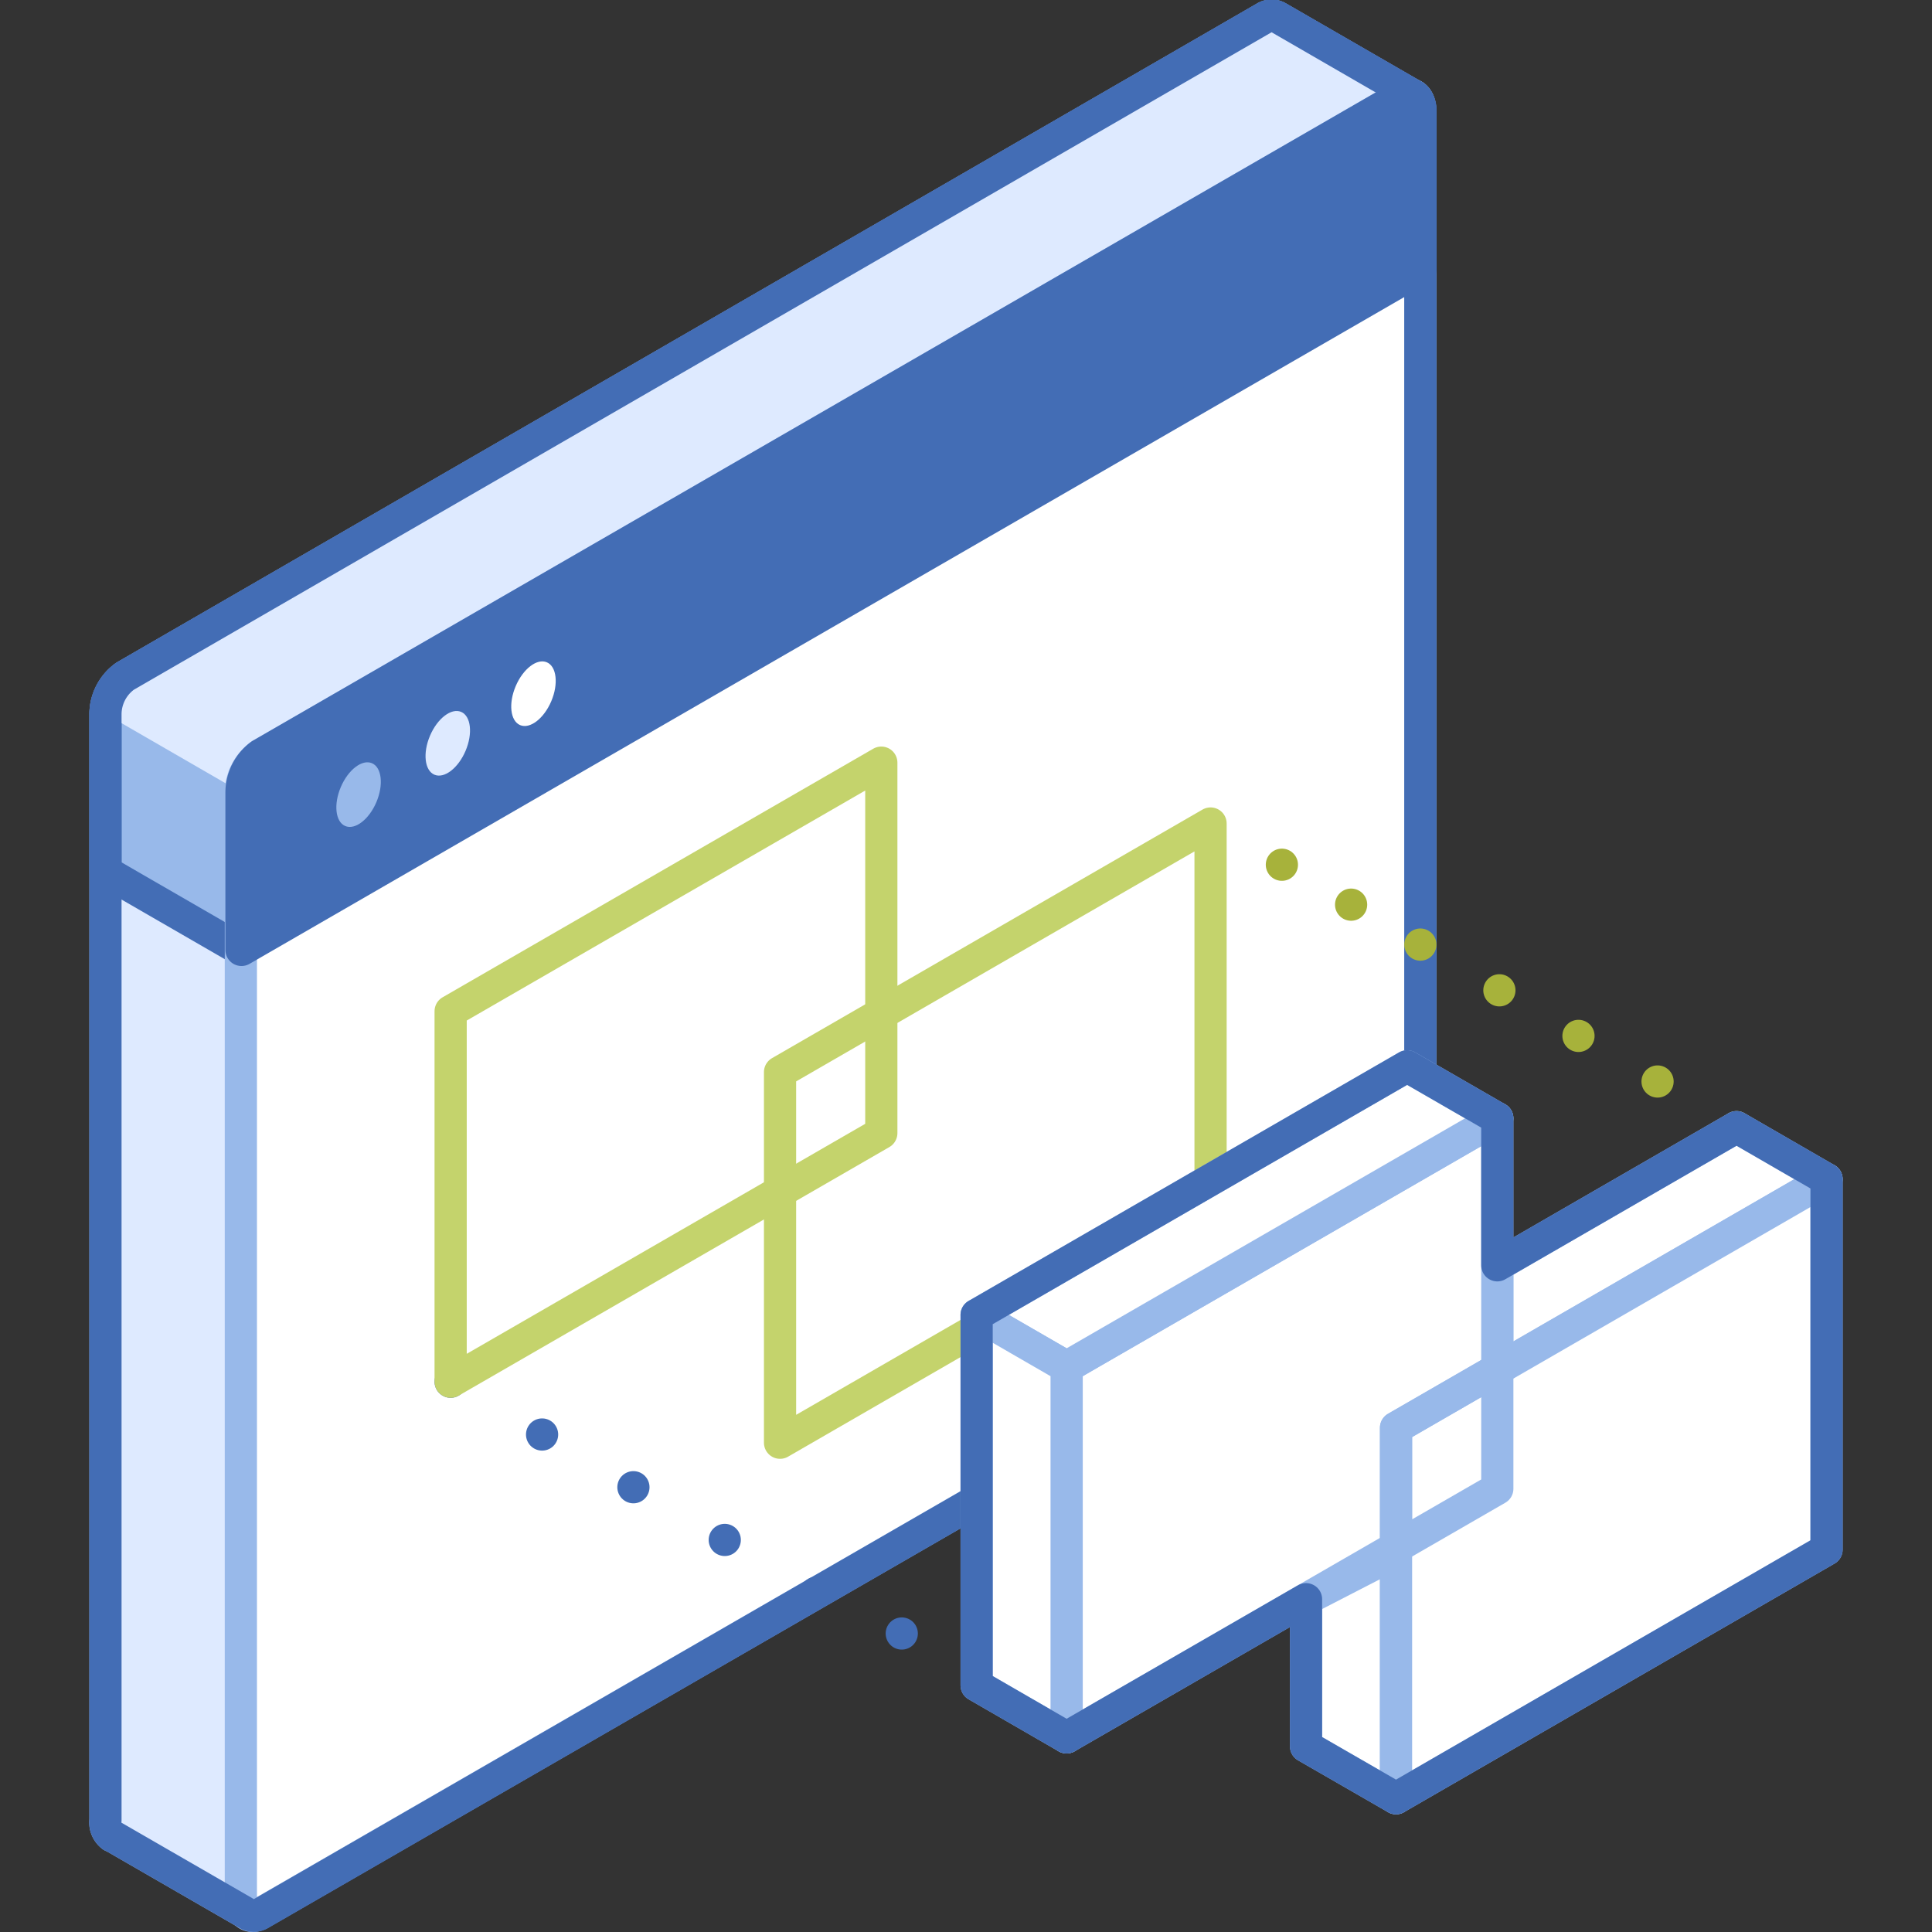 <svg xmlns="http://www.w3.org/2000/svg" viewBox="0 0 120 120"><rect x="0" y="0" width="120" height="120" fill="#333333" stroke="none"/><defs><style>.cls-1,.cls-12,.cls-13,.cls-14,.cls-15,.cls-2,.cls-3,.cls-4,.cls-8{fill:none;}.cls-1,.cls-2,.cls-7,.cls-8,.cls-9{stroke:#436db5;}.cls-1,.cls-12,.cls-13,.cls-14,.cls-2,.cls-3,.cls-4,.cls-5,.cls-7,.cls-8,.cls-9{stroke-linecap:round;stroke-linejoin:round;stroke-width:2px;}.cls-2{stroke-dasharray:0 5.75;}.cls-14,.cls-3,.cls-4{stroke:#a7b23b;}.cls-4{stroke-dasharray:0 5.67;}.cls-10,.cls-5{fill:#fff;}.cls-13,.cls-5{stroke:#98b9ea;}.cls-6{fill:#deeaff;}.cls-11,.cls-7{fill:#98b9ea;}.cls-8{stroke-dasharray:0 6.55;}.cls-9{fill:#436db5;}.cls-12{stroke:#c4d36c;}.cls-14{stroke-dasharray:0 4.96;}</style></defs><title>virtual-applications</title><g id="Layer_2" data-name="Layer 2"><g id="Tech_Concepts" data-name="Tech Concepts"><line class="cls-1" x1="46.04" y1="95.71" x2="46.04" y2="95.71"/><line class="cls-2" x1="51.02" y1="98.59" x2="53.51" y2="100.03"/><line class="cls-1" x1="56.01" y1="101.46" x2="56.01" y2="101.46"/><line class="cls-3" x1="88.22" y1="58.67" x2="88.22" y2="58.67"/><line class="cls-4" x1="93.13" y1="61.51" x2="105.41" y2="68.59"/><line class="cls-3" x1="107.86" y1="70.01" x2="107.86" y2="70.01"/><path class="cls-5" d="M87.8,5.94,79.38,1.08h0a.78.78,0,0,0-.8,0L7.77,42a2.92,2.92,0,0,0-1.22,2.34v68.71a1.07,1.07,0,0,0,.42,1H7l8.42,4.86,7.07-13.41L78.58,67.59a2.91,2.91,0,0,0,1.22-2.34V16.59Z"/><path class="cls-6" d="M15,118.67V37.87L7.77,42a2.92,2.92,0,0,0-1.22,2.34v68.71a1.07,1.07,0,0,0,.42,1H7Z"/><path class="cls-7" d="M54.2,81.67,78.58,67.59a2.91,2.91,0,0,0,1.22-2.34V16.59l8-10.65L79.38,1.08h0a.78.78,0,0,0-.8,0L7.77,42a2.92,2.92,0,0,0-1.22,2.34v9.8Z"/><path class="cls-6" d="M56.47,73.18,79.8,40.61v-24l8-10.65L79.38,1.08h0a.78.78,0,0,0-.8,0L7.77,42a2.92,2.92,0,0,0-1.22,2.34h0Z"/><path class="cls-5" d="M87,78,16.19,118.85c-.68.39-1.23,0-1.23-.92V49.22a2.93,2.93,0,0,1,1.23-2.34L87,6c.67-.39,1.22,0,1.22.93v68.7A3,3,0,0,1,87,78Z"/><line class="cls-1" x1="27.99" y1="85.82" x2="27.99" y2="85.82"/><line class="cls-8" x1="33.67" y1="89.1" x2="47.86" y2="97.29"/><line class="cls-1" x1="50.69" y1="98.93" x2="50.69" y2="98.93"/><path class="cls-1" d="M87.79,5.94h0L79.38,1.08h0a.78.78,0,0,0-.8,0L7.77,42a2.92,2.92,0,0,0-1.22,2.34v68.71a1.07,1.07,0,0,0,.42,1H7l8.42,4.86h0a.78.78,0,0,0,.8-.06L87,78a3,3,0,0,0,1.22-2.34V6.93A1.08,1.08,0,0,0,87.79,5.94Z"/><path class="cls-9" d="M88.22,16.72V6.93c0-.9-.55-1.32-1.22-.93L16.19,46.88A2.93,2.93,0,0,0,15,49.22V59Z"/><ellipse class="cls-6" cx="27.81" cy="46.17" rx="2.12" ry="1.2" transform="translate(-25.56 53.68) rotate(-66.95)"/><ellipse class="cls-10" cx="33.14" cy="43.09" rx="2.12" ry="1.2" transform="translate(-19.49 56.71) rotate(-66.95)"/><ellipse class="cls-11" cx="22.28" cy="49.36" rx="2.12" ry="1.2" transform="translate(-31.87 50.53) rotate(-66.95)"/><polygon class="cls-12" points="48.45 66.59 48.45 89.61 75.19 74.17 75.19 51.15 48.45 66.59"/><polygon class="cls-12" points="27.99 62.81 27.99 85.82 54.74 70.38 54.74 47.37 27.99 62.81"/><polygon class="cls-5" points="107.86 70.01 113.45 73.24 93 85.05 93 78.59 107.86 70.01"/><polygon class="cls-5" points="81.12 108.47 86.71 111.69 86.71 96.45 81.12 99.33 81.12 108.47"/><polygon class="cls-5" points="66.25 84.9 66.25 107.91 93 92.47 93 69.46 66.25 84.9"/><polygon class="cls-6" points="86.71 88.68 86.71 111.69 113.45 96.25 113.45 73.24 86.71 88.68"/><polygon class="cls-5" points="86.71 88.68 86.71 111.69 113.45 96.25 113.45 73.24 86.71 88.68"/><polygon class="cls-5" points="87.4 66.23 93 69.46 66.25 84.9 60.66 81.67 87.4 66.23"/><polygon class="cls-5" points="60.66 104.68 66.25 107.91 66.25 84.9 60.66 81.67 60.66 104.68"/><polygon class="cls-13" points="93 92.47 93 85.05 86.71 88.68 86.71 96.1 93 92.47"/><polygon class="cls-1" points="107.86 70.01 93 78.59 93 69.46 87.4 66.23 60.66 81.67 60.66 104.68 66.25 107.91 81.12 99.33 81.12 108.47 86.71 111.69 113.45 96.25 113.45 73.24 107.86 70.01"/><line class="cls-3" x1="79.62" y1="53.71" x2="79.62" y2="53.71"/><line class="cls-14" x1="83.92" y1="56.19" x2="86.07" y2="57.43"/><line class="cls-3" x1="88.22" y1="58.67" x2="88.22" y2="58.67"/><rect class="cls-15" width="120" height="120"/><rect class="cls-15" width="120" height="120"/></g></g></svg>